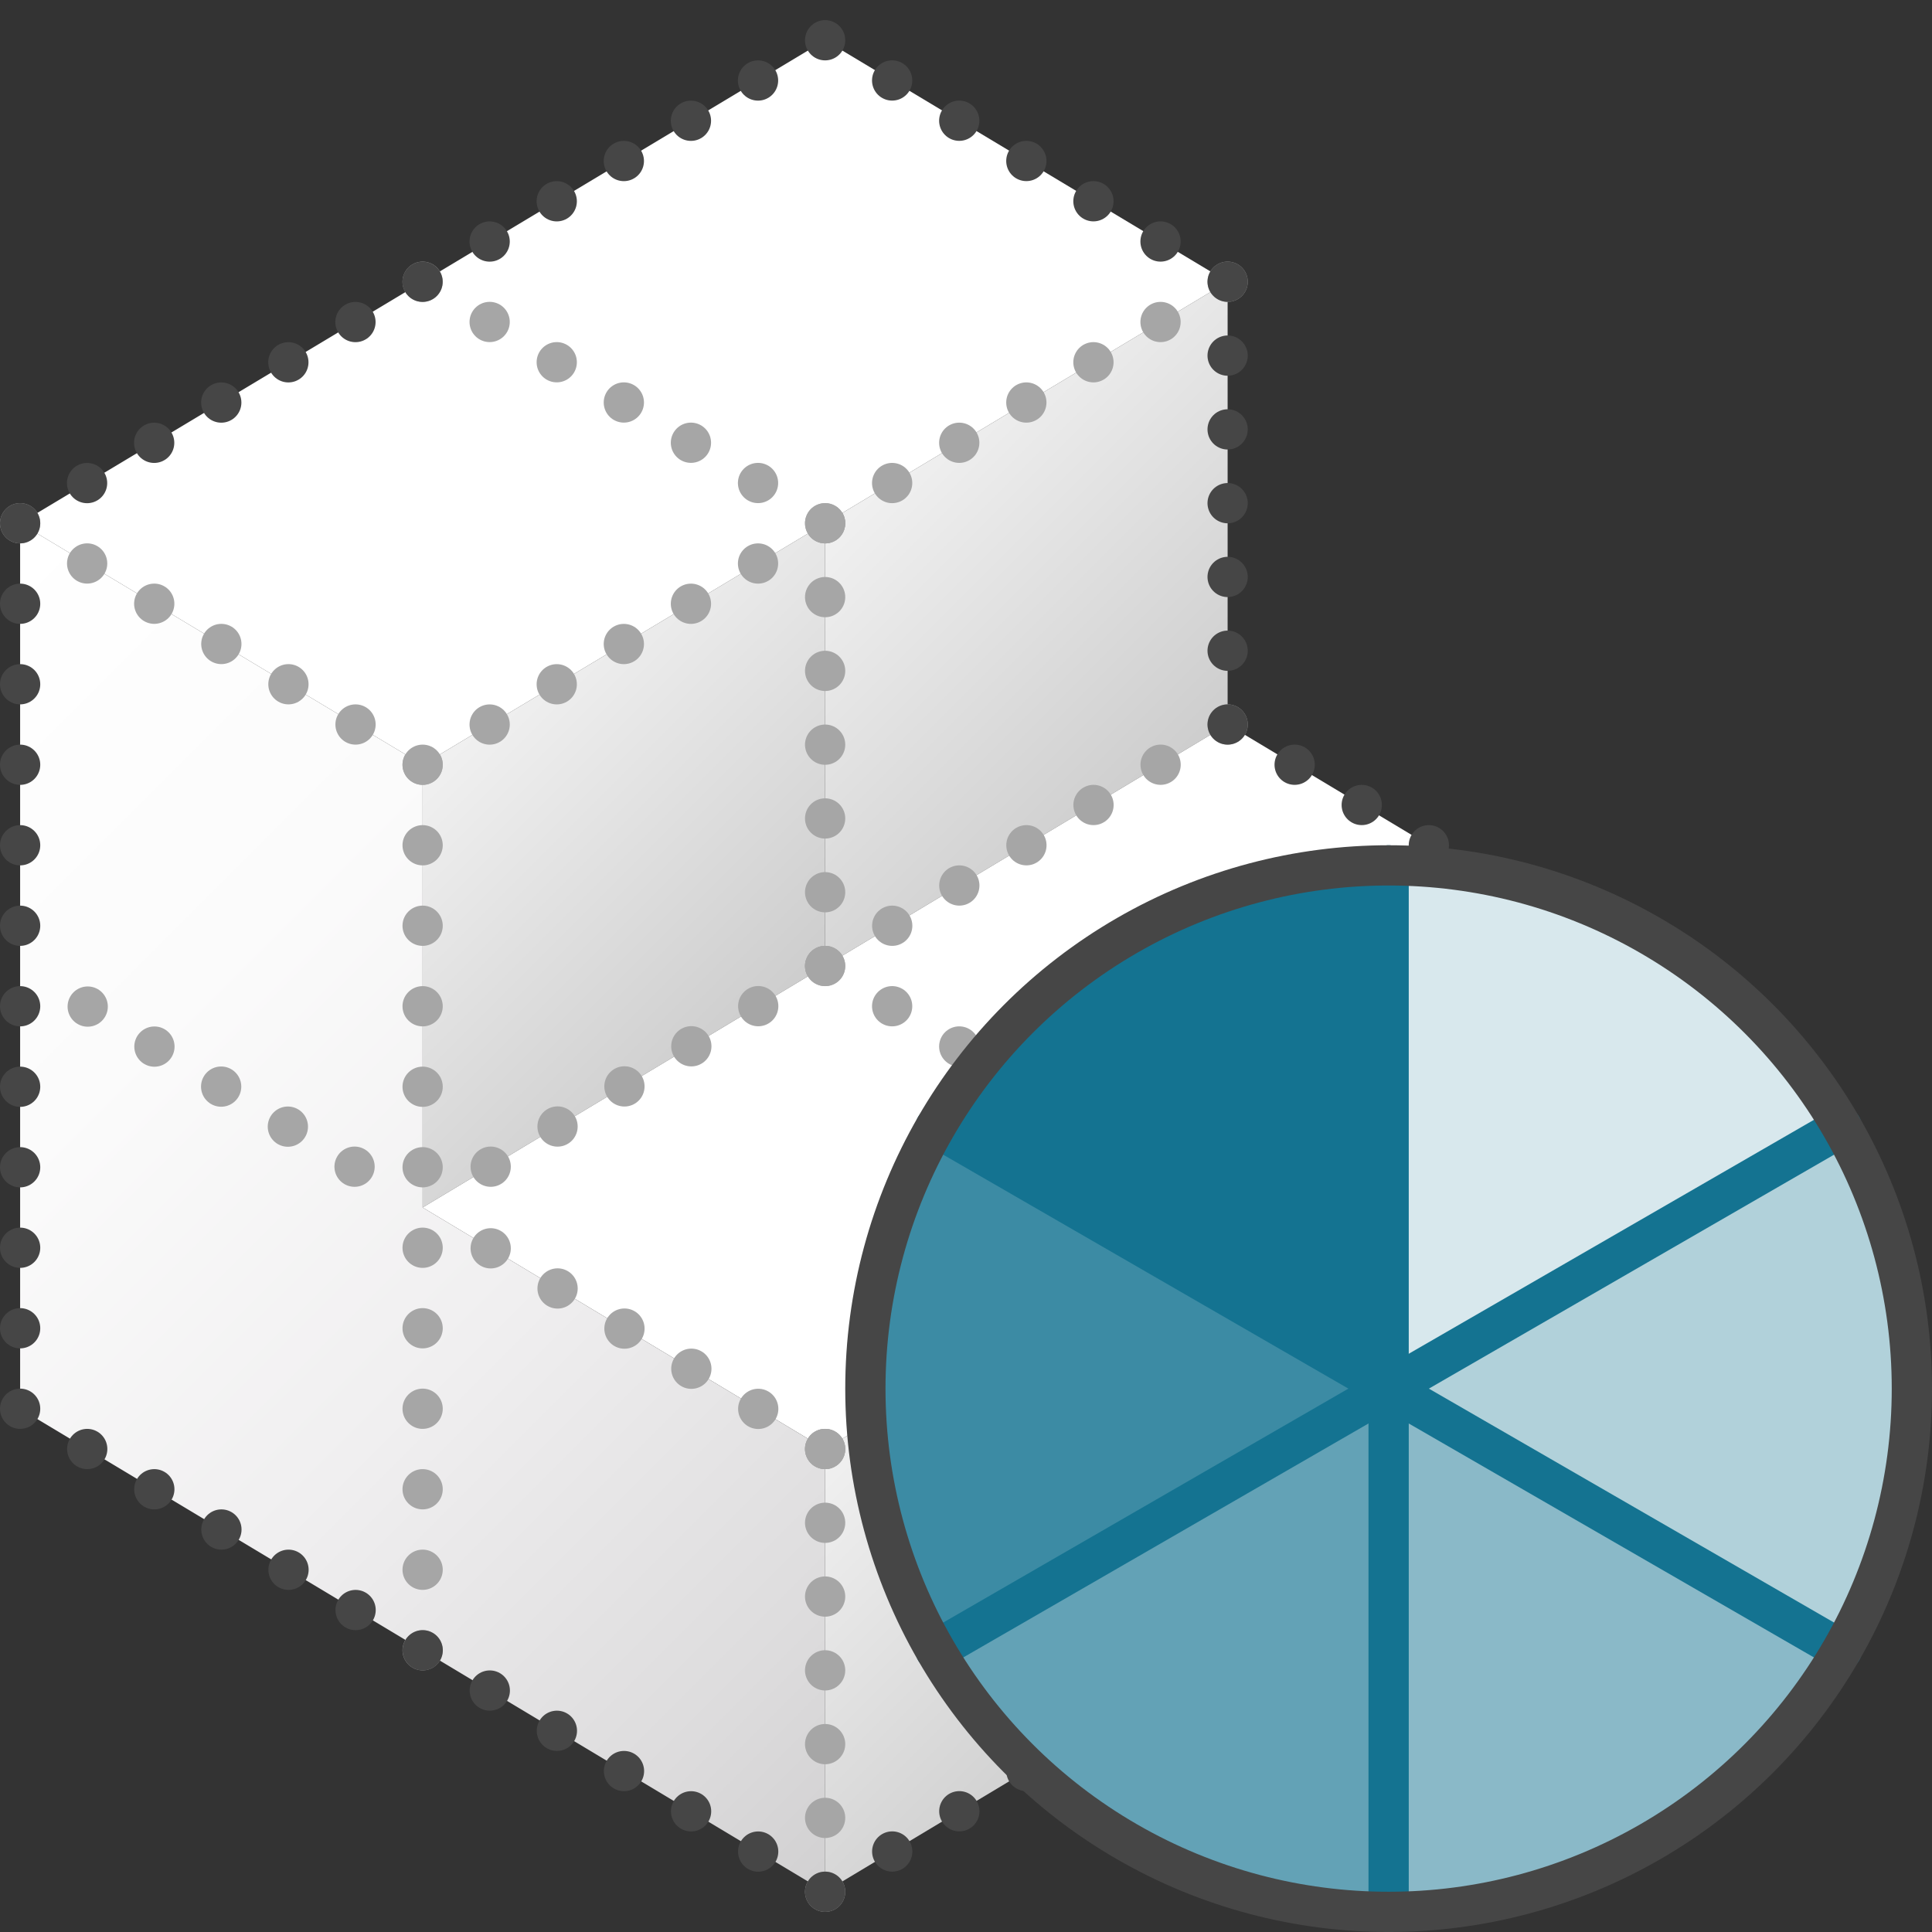 <svg id="Layer_1" data-name="Layer 1" xmlns="http://www.w3.org/2000/svg" xmlns:xlink="http://www.w3.org/1999/xlink" viewBox="0 0 48 48">
  <rect x="0" y="0" width="48" height="48" fill="#333333" stroke="none"/>
  <defs>
    <linearGradient id="_3_Generic_-_Top_Blend_2" data-name="3 Generic - Top Blend 2" x1="21.75" y1="34.75" x2="29.25" y2="42.25" gradientUnits="userSpaceOnUse">
      <stop offset="0" stop-color="#f1f1f1"/>
      <stop offset="1" stop-color="#cdcdcd"/>
    </linearGradient>
    <linearGradient id="_3_Generic_-_Top_Blend_2-2" x1="31.75" y1="28.75" x2="39.25" y2="36.25" xlink:href="#_3_Generic_-_Top_Blend_2"/>
    <linearGradient id="_3_Generic_-_Top_Blend_2-3" x1="21.75" y1="11.75" x2="29.25" y2="19.25" xlink:href="#_3_Generic_-_Top_Blend_2"/>
    <linearGradient id="_3_Generic_-_Top_Blend_2-4" x1="11.75" y1="17.75" x2="19.25" y2="25.25" xlink:href="#_3_Generic_-_Top_Blend_2"/>
    <linearGradient id="linear-gradient" x1="-4" y1="17.5" x2="23" y2="44.5" gradientUnits="userSpaceOnUse">
      <stop offset="0" stop-color="#fff"/>
      <stop offset="0.295" stop-color="#fbfbfb"/>
      <stop offset="0.583" stop-color="#f0eff0"/>
      <stop offset="0.867" stop-color="#dddcdd"/>
      <stop offset="1" stop-color="#d1d0d1"/>
    </linearGradient>
  </defs>
  <polygon points="20.5 36 20.5 47 30.5 41 30.5 30 20.5 36" fill="url(#_3_Generic_-_Top_Blend_2)"/>
  <polygon points="30.5 30 30.5 41 40.5 35 40.5 24 30.5 30" fill="url(#_3_Generic_-_Top_Blend_2-2)"/>
  <polygon points="20.5 13 20.5 24 30.5 18 30.5 7 20.5 13" fill="url(#_3_Generic_-_Top_Blend_2-3)"/>
  <polygon points="10.5 19 10.5 30 20.5 24 20.5 13 10.5 19" fill="url(#_3_Generic_-_Top_Blend_2-4)"/>
  <g>
    <line x1="30.5" y1="30" x2="30.5" y2="30" fill="none" stroke="#a6a6a6" stroke-linecap="round" stroke-linejoin="round"/>
    <line x1="30.5" y1="31.833" x2="30.5" y2="40.083" fill="none" stroke="#a6a6a6" stroke-linecap="round" stroke-linejoin="round" stroke-dasharray="0 1.833"/>
    <line x1="30.5" y1="41" x2="30.5" y2="41" fill="none" stroke="#a6a6a6" stroke-linecap="round" stroke-linejoin="round"/>
  </g>
  <g>
    <line x1="20.5" y1="24" x2="20.5" y2="24" fill="none" stroke="#a6a6a6" stroke-linecap="round" stroke-linejoin="round"/>
    <line x1="20.5" y1="22.167" x2="20.5" y2="13.917" fill="none" stroke="#a6a6a6" stroke-linecap="round" stroke-linejoin="round" stroke-dasharray="0 1.833"/>
    <line x1="20.5" y1="13" x2="20.5" y2="13" fill="none" stroke="#a6a6a6" stroke-linecap="round" stroke-linejoin="round"/>
  </g>
  <polygon points="30.5 18 20.5 24 10.5 30 20.5 36 30.5 30 40.5 24 30.5 18" fill="#fff"/>
  <polygon points="10.5 30 10.5 19 0.5 13 0.5 35 20.5 47 20.5 36 10.5 30" fill="url(#linear-gradient)"/>
  <g>
    <line x1="20.5" y1="36" x2="20.5" y2="36" fill="none" stroke="#a6a6a6" stroke-linecap="round" stroke-linejoin="round"/>
    <line x1="20.5" y1="37.833" x2="20.5" y2="46.083" fill="none" stroke="#a6a6a6" stroke-linecap="round" stroke-linejoin="round" stroke-dasharray="0 1.833"/>
    <line x1="20.5" y1="47" x2="20.5" y2="47" fill="none" stroke="#a6a6a6" stroke-linecap="round" stroke-linejoin="round"/>
  </g>
  <g>
    <line x1="10.5" y1="41" x2="10.5" y2="41" fill="none" stroke="#a6a6a6" stroke-linecap="round" stroke-linejoin="round"/>
    <line x1="10.5" y1="39" x2="10.5" y2="20" fill="none" stroke="#a6a6a6" stroke-linecap="round" stroke-linejoin="round" stroke-dasharray="0 2"/>
    <line x1="10.5" y1="19" x2="10.5" y2="19" fill="none" stroke="#a6a6a6" stroke-linecap="round" stroke-linejoin="round"/>
  </g>
  <polygon points="20.5 1 10.5 7 0.5 13 10.5 19 20.5 13 30.5 7 20.5 1" fill="#fff"/>
  <g>
    <line x1="20.5" y1="13" x2="20.5" y2="13" fill="none" stroke="#a6a6a6" stroke-linecap="round" stroke-linejoin="round"/>
    <line x1="18.833" y1="14" x2="11.333" y2="18.5" fill="none" stroke="#a6a6a6" stroke-linecap="round" stroke-linejoin="round" stroke-dasharray="0 1.944"/>
    <line x1="10.5" y1="19" x2="10.5" y2="19" fill="none" stroke="#a6a6a6" stroke-linecap="round" stroke-linejoin="round"/>
    <line x1="8.833" y1="18" x2="1.333" y2="13.5" fill="none" stroke="#a6a6a6" stroke-linecap="round" stroke-linejoin="round" stroke-dasharray="0 1.944"/>
    <line x1="0.5" y1="13" x2="0.5" y2="13" fill="none" stroke="#a6a6a6" stroke-linecap="round" stroke-linejoin="round"/>
  </g>
  <g>
    <line x1="30.5" y1="30" x2="30.5" y2="30" fill="none" stroke="#a6a6a6" stroke-linecap="round" stroke-linejoin="round"/>
    <line x1="28.833" y1="31" x2="21.333" y2="35.5" fill="none" stroke="#a6a6a6" stroke-linecap="round" stroke-linejoin="round" stroke-dasharray="0 1.944"/>
    <line x1="20.5" y1="36" x2="20.5" y2="36" fill="none" stroke="#a6a6a6" stroke-linecap="round" stroke-linejoin="round"/>
  </g>
  <g>
    <line x1="20.5" y1="36" x2="20.5" y2="36" fill="none" stroke="#a6a6a6" stroke-linecap="round" stroke-linejoin="round"/>
    <line x1="18.838" y1="35.003" x2="13.022" y2="31.513" fill="none" stroke="#a6a6a6" stroke-linecap="round" stroke-linejoin="round" stroke-dasharray="0 1.938"/>
    <line x1="12.191" y1="31.014" x2="12.191" y2="31.014" fill="none" stroke="#a6a6a6" stroke-linecap="round" stroke-linejoin="round"/>
  </g>
  <g>
    <line x1="30.5" y1="7" x2="30.5" y2="7" fill="none" stroke="#a6a6a6" stroke-linecap="round" stroke-linejoin="round"/>
    <line x1="28.833" y1="8" x2="21.333" y2="12.5" fill="none" stroke="#a6a6a6" stroke-linecap="round" stroke-linejoin="round" stroke-dasharray="0 1.944"/>
    <line x1="20.5" y1="13" x2="20.5" y2="13" fill="none" stroke="#a6a6a6" stroke-linecap="round" stroke-linejoin="round"/>
    <line x1="18.833" y1="12" x2="11.333" y2="7.5" fill="none" stroke="#a6a6a6" stroke-linecap="round" stroke-linejoin="round" stroke-dasharray="0 1.944"/>
    <line x1="10.5" y1="7" x2="10.5" y2="7" fill="none" stroke="#a6a6a6" stroke-linecap="round" stroke-linejoin="round"/>
  </g>
  <g>
    <line x1="40.5" y1="24" x2="40.5" y2="24" fill="none" stroke="#a6a6a6" stroke-linecap="round" stroke-linejoin="round"/>
    <line x1="38.833" y1="25" x2="31.333" y2="29.5" fill="none" stroke="#a6a6a6" stroke-linecap="round" stroke-linejoin="round" stroke-dasharray="0 1.944"/>
    <line x1="30.5" y1="30" x2="30.5" y2="30" fill="none" stroke="#a6a6a6" stroke-linecap="round" stroke-linejoin="round"/>
    <line x1="28.833" y1="29" x2="21.333" y2="24.5" fill="none" stroke="#a6a6a6" stroke-linecap="round" stroke-linejoin="round" stroke-dasharray="0 1.944"/>
    <line x1="20.5" y1="24" x2="20.5" y2="24" fill="none" stroke="#a6a6a6" stroke-linecap="round" stroke-linejoin="round"/>
    <line x1="22.167" y1="23" x2="29.667" y2="18.5" fill="none" stroke="#a6a6a6" stroke-linecap="round" stroke-linejoin="round" stroke-dasharray="0 1.944"/>
    <line x1="30.5" y1="18" x2="30.5" y2="18" fill="none" stroke="#a6a6a6" stroke-linecap="round" stroke-linejoin="round"/>
  </g>
  <g>
    <line x1="0.5" y1="13" x2="0.5" y2="13" fill="none" stroke="#464646" stroke-linecap="round" stroke-linejoin="round"/>
    <line x1="0.5" y1="15" x2="0.5" y2="34" fill="none" stroke="#464646" stroke-linecap="round" stroke-linejoin="round" stroke-dasharray="0 2"/>
    <line x1="0.5" y1="35" x2="0.5" y2="35" fill="none" stroke="#464646" stroke-linecap="round" stroke-linejoin="round"/>
    <line x1="2.167" y1="36" x2="19.667" y2="46.5" fill="none" stroke="#464646" stroke-linecap="round" stroke-linejoin="round" stroke-dasharray="0 1.944"/>
    <line x1="20.5" y1="47" x2="20.5" y2="47" fill="none" stroke="#464646" stroke-linecap="round" stroke-linejoin="round"/>
    <line x1="22.167" y1="46" x2="39.667" y2="35.5" fill="none" stroke="#464646" stroke-linecap="round" stroke-linejoin="round" stroke-dasharray="0 1.944"/>
    <line x1="40.5" y1="35" x2="40.5" y2="35" fill="none" stroke="#464646" stroke-linecap="round" stroke-linejoin="round"/>
    <line x1="40.5" y1="33.167" x2="40.5" y2="24.917" fill="none" stroke="#464646" stroke-linecap="round" stroke-linejoin="round" stroke-dasharray="0 1.833"/>
    <line x1="40.5" y1="24" x2="40.5" y2="24" fill="none" stroke="#464646" stroke-linecap="round" stroke-linejoin="round"/>
    <line x1="38.833" y1="23" x2="31.333" y2="18.5" fill="none" stroke="#464646" stroke-linecap="round" stroke-linejoin="round" stroke-dasharray="0 1.944"/>
    <line x1="30.5" y1="18" x2="30.5" y2="18" fill="none" stroke="#464646" stroke-linecap="round" stroke-linejoin="round"/>
    <line x1="30.5" y1="16.167" x2="30.5" y2="7.917" fill="none" stroke="#464646" stroke-linecap="round" stroke-linejoin="round" stroke-dasharray="0 1.833"/>
    <line x1="30.5" y1="7" x2="30.5" y2="7" fill="none" stroke="#464646" stroke-linecap="round" stroke-linejoin="round"/>
    <line x1="28.833" y1="6" x2="21.333" y2="1.5" fill="none" stroke="#464646" stroke-linecap="round" stroke-linejoin="round" stroke-dasharray="0 1.944"/>
    <line x1="20.5" y1="1" x2="20.5" y2="1" fill="none" stroke="#464646" stroke-linecap="round" stroke-linejoin="round"/>
    <line x1="18.833" y1="2" x2="1.333" y2="12.5" fill="none" stroke="#464646" stroke-linecap="round" stroke-linejoin="round" stroke-dasharray="0 1.944"/>
  </g>
  <g>
    <path d="M45.75,40.995a12.926,12.926,0,0,0,0-12.99L34.5,34.5Z" fill="#b1d1da"/>
    <path d="M45.75,40.995,34.5,34.5v13A12.984,12.984,0,0,0,45.75,40.995Z" fill="#8ab9c8"/>
    <path d="M23.25,40.995A12.984,12.984,0,0,0,34.5,47.5v-13Z" fill="#63a2b6"/>
    <path d="M23.25,28.005a12.926,12.926,0,0,0,0,12.99L34.5,34.5Z" fill="#3c8ba4"/>
    <path d="M23.25,28.005,34.5,34.5v-13A12.984,12.984,0,0,0,23.25,28.005Z" fill="#147391"/>
    <path d="M45.75,28.005A12.984,12.984,0,0,0,34.5,21.5v13Z" fill="#d8e8ed"/>
  </g>
  <g>
    <line x1="8.809" y1="28.986" x2="8.809" y2="28.986" fill="none" stroke="#a6a6a6" stroke-linecap="round" stroke-linejoin="round"/>
    <line x1="7.152" y1="27.991" x2="3.008" y2="25.505" fill="none" stroke="#a6a6a6" stroke-linecap="round" stroke-linejoin="round" stroke-dasharray="0 1.933"/>
    <line x1="2.179" y1="25.008" x2="2.179" y2="25.008" fill="none" stroke="#a6a6a6" stroke-linecap="round" stroke-linejoin="round"/>
  </g>
  <g>
    <line x1="12.191" y1="28.986" x2="12.191" y2="28.986" fill="none" stroke="#a6a6a6" stroke-linecap="round" stroke-linejoin="round"/>
    <line x1="13.852" y1="27.988" x2="19.669" y2="24.499" fill="none" stroke="#a6a6a6" stroke-linecap="round" stroke-linejoin="round" stroke-dasharray="0 1.938"/>
    <line x1="20.5" y1="24" x2="20.5" y2="24" fill="none" stroke="#a6a6a6" stroke-linecap="round" stroke-linejoin="round"/>
  </g>
  <line x1="34.5" y1="21.5" x2="34.5" y2="47.5" fill="none" stroke="#147391" stroke-linecap="round" stroke-linejoin="round"/>
  <line x1="23.242" y1="28" x2="45.758" y2="41" fill="none" stroke="#147391" stroke-linecap="round" stroke-linejoin="round"/>
  <line x1="23.242" y1="41" x2="45.758" y2="28" fill="none" stroke="#147391" stroke-linecap="round" stroke-linejoin="round"/>
  <circle cx="34.5" cy="34.5" r="13" fill="none" stroke="#464646" stroke-linecap="round" stroke-linejoin="round"/>
</svg>
